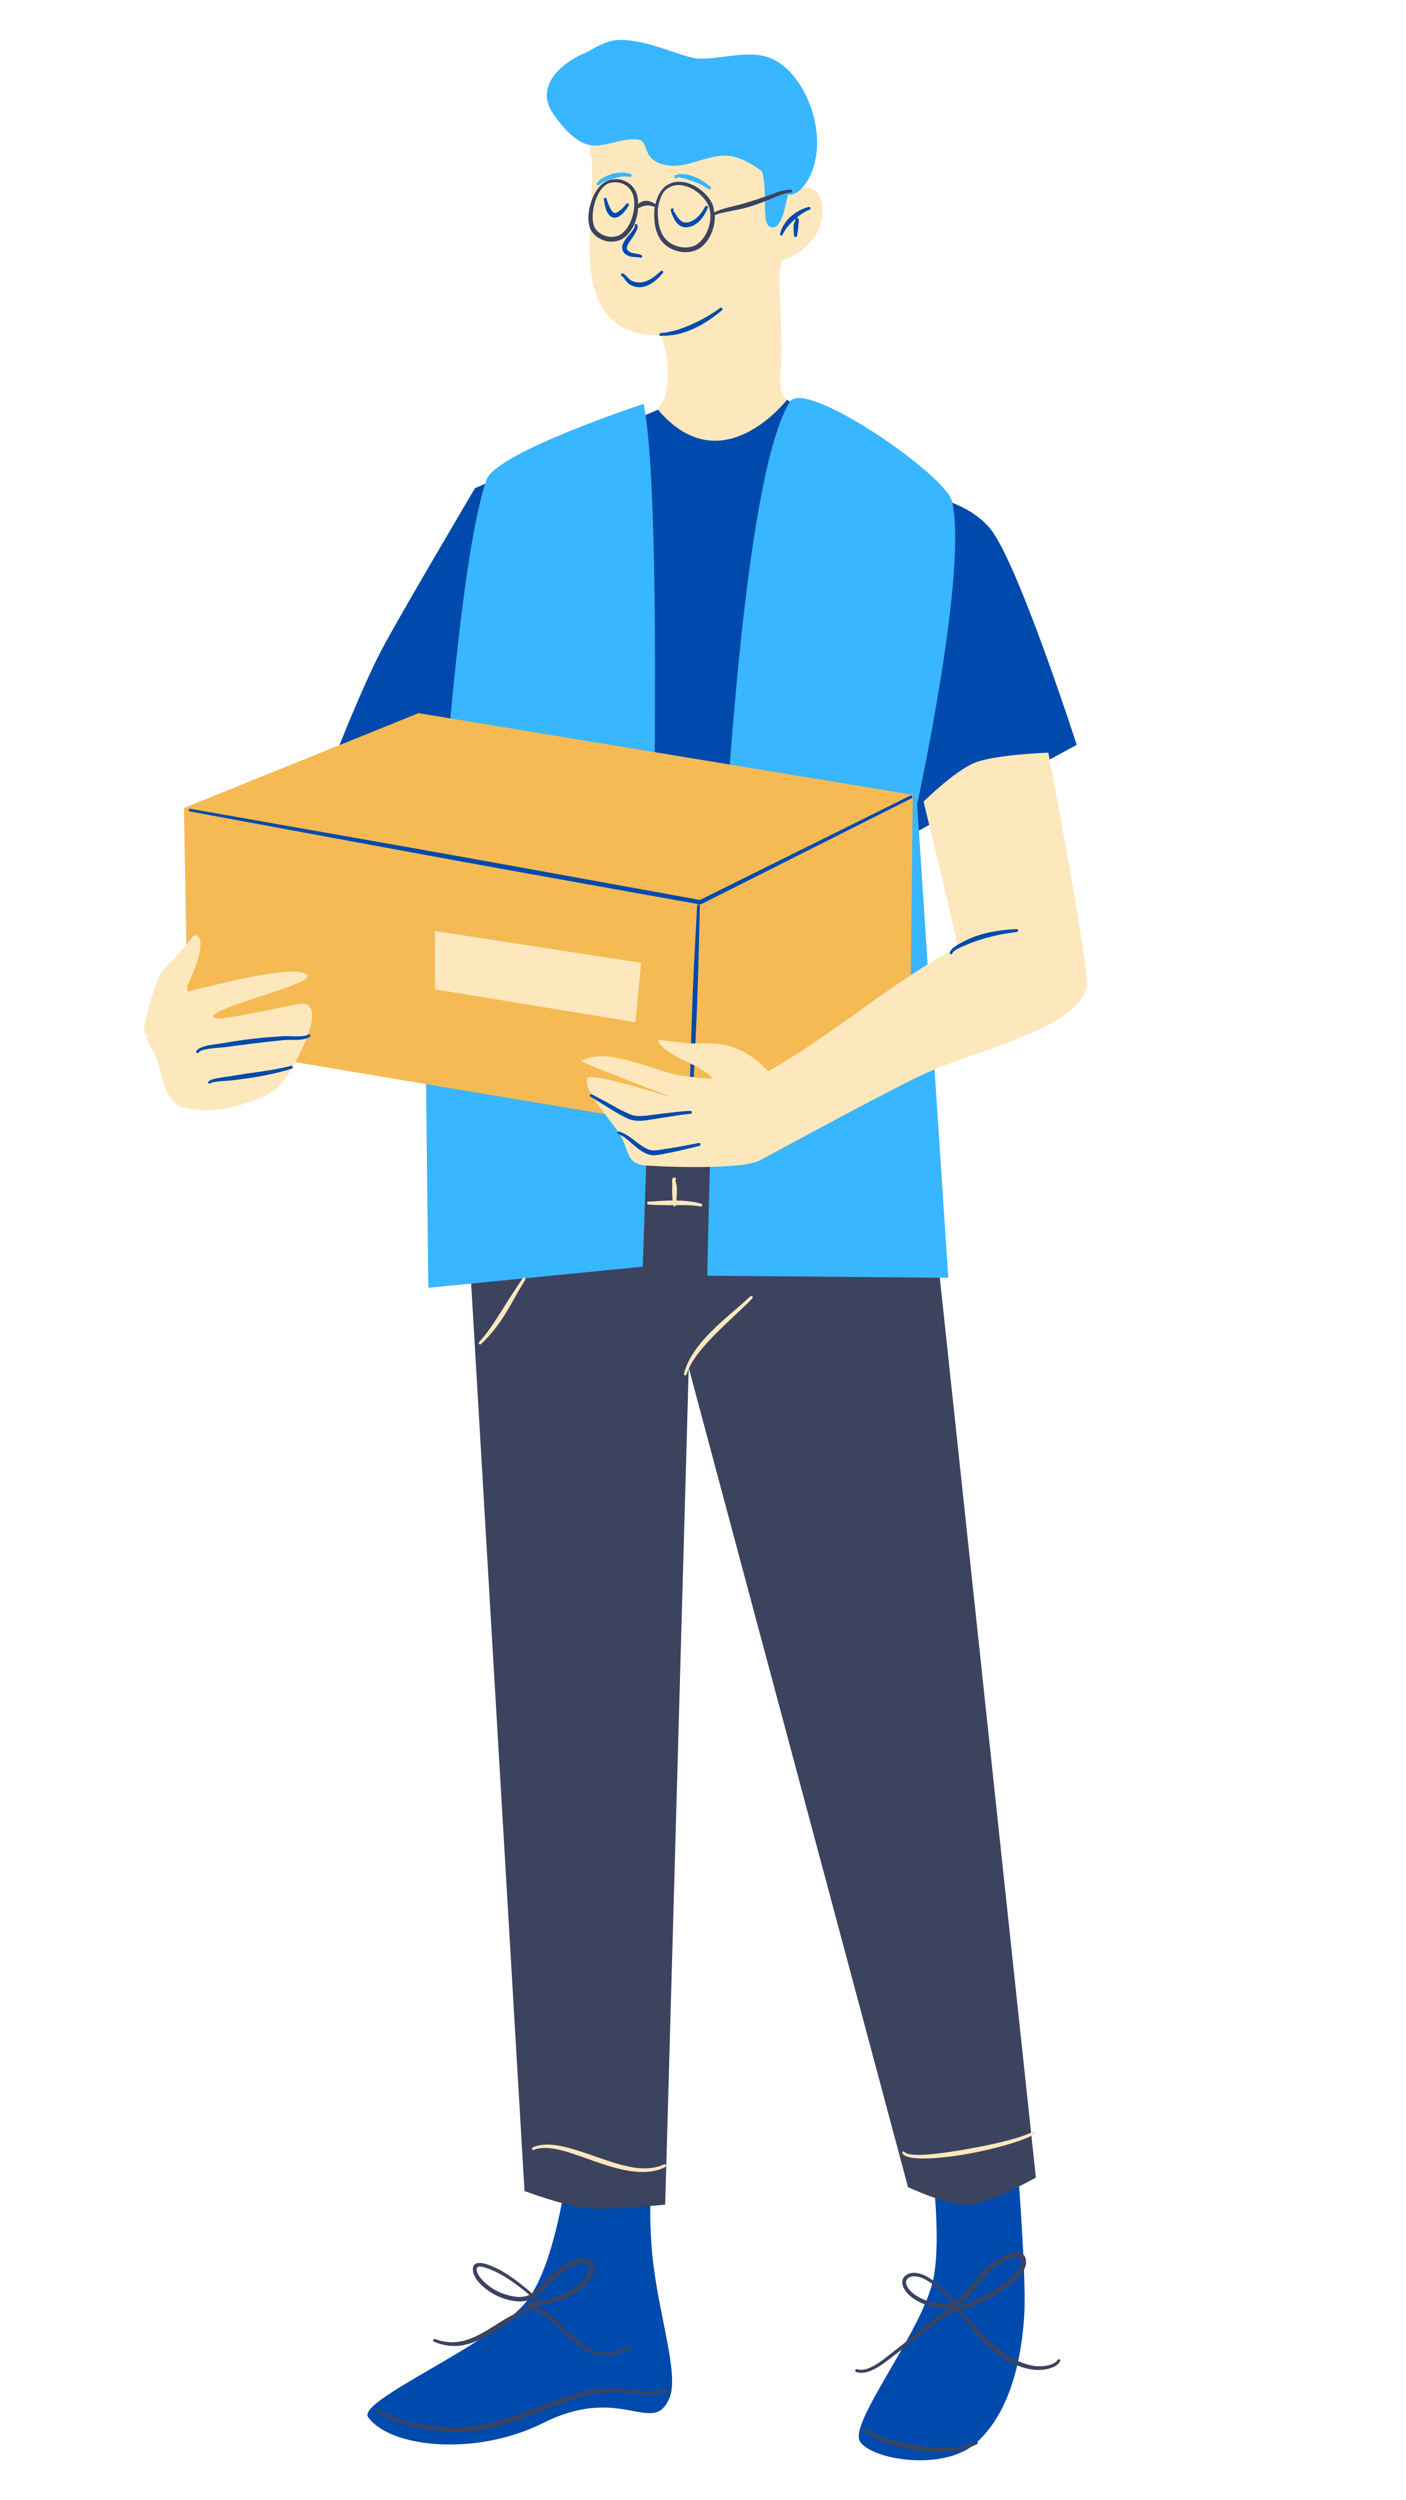 <svg xmlns="http://www.w3.org/2000/svg" xmlns:xlink="http://www.w3.org/1999/xlink" width="1080" zoomAndPan="magnify" viewBox="0 0 810 1440" height="1920" preserveAspectRatio="xMidYMid meet" version="1.0"><defs><clipPath id="88a3870524"><path d="M 211 1218 L 591 1218 L 591 1416.965 L 211 1416.965 Z M 211 1218 " clip-rule="nonzero"/></clipPath><clipPath id="600895f6fe"><path d="M 82.957 433 L 626.184 433 L 626.184 673 L 82.957 673 Z M 82.957 433 " clip-rule="nonzero"/></clipPath><clipPath id="5a63cd84ed"><path d="M 315 23.02 L 471 23.02 L 471 131 L 315 131 Z M 315 23.02 " clip-rule="nonzero"/></clipPath></defs><g clip-path="url(#88a3870524)"><path fill="#004aad" d="M 328.27 1239.27 C 328.27 1239.27 321.824 1301.172 303.898 1324.758 C 284.516 1350.246 204.969 1382.512 212.137 1392.262 C 225.246 1410.02 274.602 1414.727 313.031 1395.453 C 358.352 1372.711 376.332 1403.801 385.746 1380.945 C 391.121 1367.891 380.254 1335.68 376.332 1303.637 C 372.637 1273.164 376.055 1242.52 376.055 1242.52 Z M 534.141 1225.992 C 534.141 1225.992 543.664 1284.59 537.613 1312.938 C 531.172 1342.965 488.543 1395.789 495.488 1406.266 C 502.32 1416.688 543.723 1423.746 562.543 1406.828 C 581.309 1389.91 588.367 1360.609 590.051 1333.832 C 591.73 1307.055 583.941 1218.992 583.941 1218.992 L 534.141 1225.992 " fill-opacity="1" fill-rule="evenodd"/></g><path fill="#3b435f" d="M 596.773 1254.172 C 596.773 1254.172 570.836 1268.793 558.566 1269.746 C 546.297 1270.641 523.105 1259.66 523.105 1259.66 L 396.781 787.805 L 383.223 1269.746 C 383.223 1269.746 351.012 1273.051 337.512 1271.762 C 325.355 1270.531 302.164 1261.902 302.164 1261.902 L 266.535 656.047 L 273.93 611.398 L 529.043 619.969 L 596.773 1254.172 " fill-opacity="1" fill-rule="evenodd"/><path fill="#fce8bc" d="M 339.977 83.578 L 339.754 83.578 C 339.809 83.129 339.922 83.188 339.977 83.578 Z M 340.145 83.523 C 341.883 74.504 353.645 67.555 361.266 64.922 C 373.086 60.891 385.016 62.852 394.598 69.238 C 401.039 71.199 407.031 74.445 411.961 78.703 L 413.418 78.648 C 421.879 80.609 430.898 82.457 438.125 87.668 C 446.918 94.055 451.961 102.625 454.145 111.98 C 455.32 111.082 456.609 110.301 457.953 109.684 C 464.34 106.602 471.289 107.836 473.078 115.508 C 477 132.371 464.734 145.312 450.168 150.129 C 449.832 152.48 449.438 154.777 449.102 157.133 C 448.992 175.059 450.84 192.93 449.887 210.91 C 449.719 213.434 449.605 215.953 449.383 218.531 C 449.605 220.547 449.777 222.562 450 224.582 C 450.281 228.332 459.129 236.906 459.242 241.441 C 459.41 246.875 450.617 248.277 448.543 252.422 C 446.359 256.793 440.309 258.754 435.996 260.152 C 425.574 263.516 405.633 270.574 396.781 259.984 C 396.445 259.594 396.219 259.258 395.941 258.922 C 389.777 255.109 378.016 252.254 374.652 245.867 C 372.074 240.992 381.934 233.766 383.055 228.836 C 384.457 222.73 385.016 216.457 384.566 210.238 C 384.176 204.414 382.777 198.699 380.984 193.152 C 374.988 193.098 368.938 192.816 363.281 190.633 C 337.23 180.715 339.023 147.945 340.09 125.594 C 340.535 116.07 341.207 106.547 341.039 96.965 C 340.984 94.836 340.93 92.652 340.816 90.469 C 339.922 88.172 339.754 85.988 340.09 83.859 C 340.031 83.746 340.031 83.633 339.977 83.578 L 340.145 83.523 " fill-opacity="1" fill-rule="evenodd"/><path fill="#004aad" d="M 379.078 235.953 C 415.715 279.312 453.418 230.184 453.418 230.184 C 453.418 230.184 485.18 253.375 508.875 270.629 C 532.516 287.938 553.918 286.035 569.715 303.566 C 585.512 321.047 620.301 428.996 620.301 428.996 L 526.914 479.695 L 520.305 457.848 L 241.215 412.359 L 194.27 432.359 C 194.27 432.359 209 394.938 219.758 374.434 C 230.57 353.93 273.648 281.16 273.648 281.16 L 379.078 235.953 " fill-opacity="1" fill-rule="evenodd"/><path fill="#38b6ff" d="M 280.316 276.285 C 257.684 341.156 245.469 625.234 245.469 625.234 L 246.758 741.699 L 370.281 729.543 C 370.281 729.543 385.801 308.16 370.844 232.59 C 370.844 232.59 285.805 260.547 280.316 276.285 Z M 454.984 231.469 C 414.258 297.965 407.48 734.754 407.48 734.754 L 546.297 735.93 L 528.371 463.168 C 528.371 463.168 557.895 328.051 548.426 288.668 C 544.785 273.43 463.555 217.465 454.984 231.469 " fill-opacity="1" fill-rule="evenodd"/><path fill="#f5ba53" d="M 241.102 410.734 L 525.852 457.734 L 524.449 586.133 L 419.75 651.059 L 419.805 653.637 L 416.277 653.078 L 415.266 653.637 L 415.211 652.852 L 108.332 601.371 L 105.98 465.355 L 241.102 410.734 " fill-opacity="1" fill-rule="evenodd"/><path fill="#004aad" d="M 401.652 521.543 C 401.652 521.543 400.758 537.059 399.75 556.777 C 399.582 560.531 399.414 564.508 399.246 568.488 C 399.078 572.41 398.91 576.328 398.797 580.25 C 398.461 588.262 398.238 596.328 398.012 603.723 C 397.453 623.5 397.062 639.016 397.062 639.016 C 397.062 639.465 397.398 639.855 397.844 639.914 C 398.348 639.914 398.742 639.52 398.742 639.07 C 398.742 639.07 399.527 623.609 400.477 603.836 C 400.812 596.441 401.207 588.375 401.543 580.363 C 401.711 576.441 401.824 572.465 401.934 568.598 C 402.102 564.621 402.215 560.645 402.328 556.891 C 402.887 537.117 403.168 521.598 403.168 521.598 C 403.168 521.207 402.832 520.812 402.438 520.812 C 401.992 520.812 401.652 521.148 401.652 521.543 Z M 525.57 458.633 C 525.738 459.023 525.57 459.527 525.18 459.754 L 403.949 520.758 C 403.727 520.871 403.445 520.926 403.168 520.871 C 403.168 520.871 364.344 513.98 314.992 505.074 C 296.395 501.766 276.281 498.125 256.172 494.43 C 236.113 490.73 216.004 487.035 197.406 483.617 C 148.051 474.543 109.344 467.316 109.344 467.316 C 108.895 467.258 108.613 466.867 108.727 466.418 C 108.781 466.027 109.172 465.746 109.566 465.801 C 109.566 465.801 148.387 472.637 197.852 481.375 C 216.453 484.625 236.562 488.211 256.676 491.797 C 276.785 495.379 296.898 499.023 315.441 502.383 C 361.938 510.785 398.965 517.566 403.223 518.348 L 524.395 458.238 C 524.844 458.016 525.348 458.184 525.57 458.633 " fill-opacity="1" fill-rule="evenodd"/><g clip-path="url(#600895f6fe)"><path fill="#fce8bc" d="M 603.941 433.48 C 603.941 433.48 573.805 434.543 561.816 439.191 C 550.219 443.73 532.07 461.656 532.07 461.656 C 532.07 461.656 549.715 534.203 551.453 543.781 C 551.508 544.008 551.562 544.512 551.621 545.125 C 539.574 552.074 527.754 559.41 516.328 567.254 C 491.789 584.059 468.43 602.434 442.551 616.945 C 441.539 615.938 440.531 614.871 439.469 613.918 C 432.914 607.531 423.559 602.324 414.258 601.258 C 407.871 600.531 401.316 601.371 394.82 600.699 C 390.953 600.305 387.145 599.746 383.281 599.355 C 382.719 599.297 379.973 598.684 379.527 599.242 C 377.957 601.148 386.527 606.691 387.48 607.195 C 394.316 611.344 402.328 613.977 408.488 619.074 C 409.328 619.688 409.945 620.418 410.562 621.203 C 405.297 621.312 397.957 620.195 391.684 619.352 C 379.078 617.672 349.445 602.324 334.824 611.008 C 333.926 611.566 378.293 628.484 386.25 631.676 C 390.844 633.527 340.367 616.832 338.465 621.09 C 335.941 626.578 347.09 639.578 355.102 650.332 C 363.055 661.031 359.695 669.492 370.508 671.059 C 375.887 671.844 426.359 674.086 437.562 668.426 C 440.867 666.746 519.465 623.777 536.719 616.609 C 553.637 609.551 571.227 604.562 588.031 597.395 C 601.086 591.793 620.133 584.23 625.902 569.887 C 628.871 562.605 603.941 433.48 603.941 433.48 Z M 177.574 595.602 C 173.484 607.254 164.969 621.09 161.105 625.402 C 158.078 628.766 153.652 630.836 149.508 632.52 C 138.418 637.055 123.852 640.977 111.75 638.902 C 108.445 638.344 104.355 638.176 101.668 635.934 C 94.496 630.109 93.266 618.57 90.465 610.391 C 88.168 603.668 84.414 601.203 84.637 595.656 C 83.742 595.32 83.012 594.816 82.957 594.031 C 82.789 590.727 84.246 586.695 84.973 583.555 C 86.711 575.656 89.062 567.648 92.816 560.477 C 94.496 557.281 98.641 554.09 102.789 549.609 C 106.652 545.406 110.461 539.805 111.246 539.188 C 113.656 537.34 115.449 540.867 115.504 542.719 C 115.559 543.727 115.449 544.734 115.391 545.801 C 115.281 547.48 114.887 549.047 114.496 550.672 C 112.648 558.066 109.23 564.453 106.43 571.344 C 110.184 571.062 158.641 557.281 173.203 559.973 C 194.883 563.949 122.898 579.02 122.73 585.574 C 122.562 590.109 172.086 577.004 175.895 578.18 C 181.16 579.805 180.543 587.141 177.574 595.602 " fill-opacity="1" fill-rule="evenodd"/></g><path fill="#004aad" d="M 403.895 184.191 C 401.992 185.199 400.031 186.094 398.07 186.992 C 396.109 187.832 394.148 188.672 392.074 189.344 C 390.953 189.793 389.836 190.129 388.656 190.406 C 386.922 190.855 385.129 191.25 383.281 191.586 C 383.055 191.586 381.375 191.695 380.703 191.863 C 380.312 191.977 380.086 192.145 379.973 192.312 C 379.75 192.648 379.863 193.098 380.199 193.379 C 380.422 193.547 380.758 193.547 380.984 193.434 L 380.984 193.379 C 381.094 193.32 381.207 193.266 381.262 193.152 C 381.207 193.207 381.152 193.32 381.094 193.379 C 381.766 193.266 383.336 193.379 383.559 193.379 C 385.129 193.207 386.641 193.098 388.211 192.871 C 389.836 192.594 391.348 192.258 392.914 191.809 C 394.598 191.305 396.332 190.742 397.957 190.016 C 400.422 189.008 402.832 187.773 405.129 186.43 C 408.938 184.191 412.523 181.559 415.938 178.699 C 416.277 178.418 416.387 177.914 416.051 177.523 C 415.77 177.133 415.266 177.074 414.875 177.355 C 411.402 179.934 407.703 182.23 403.895 184.191 Z M 381.039 193.379 C 381.039 193.379 380.984 193.379 380.984 193.379 L 380.984 193.434 C 380.984 193.434 381.039 193.434 381.039 193.379 Z M 458.852 127.105 C 458.852 127.051 458.793 127.051 458.793 127.051 L 458.738 127.051 C 458.793 127.051 458.793 127.105 458.793 127.105 C 458.852 127.105 458.852 127.105 458.906 127.105 Z M 466.918 119.711 C 467.031 120.16 466.75 120.664 466.301 120.832 C 464.453 121.504 462.547 122.625 460.699 123.969 C 460.027 124.473 459.469 125.031 458.852 125.535 C 459.129 125.426 459.41 125.594 459.578 125.648 C 459.973 125.816 460.082 126.211 460.195 126.715 C 460.363 127.387 459.914 128.73 459.973 129.457 C 459.914 129.793 459.973 130.074 459.914 130.41 C 459.914 130.691 459.859 131.027 459.859 131.309 C 459.746 132.035 459.637 132.762 459.523 133.492 C 459.41 134.219 459.301 134.949 459.188 135.676 C 459.188 136.125 458.793 136.516 458.289 136.516 C 457.844 136.461 457.449 136.125 457.449 135.621 C 457.34 134.332 457.227 133.098 457.172 131.812 C 457.113 131.309 457.113 130.801 457.172 130.242 C 457.172 129.961 457.227 129.57 457.281 129.234 C 457.395 128.844 457.562 128.227 457.844 127.664 C 458.012 127.387 458.18 127.16 458.289 126.938 C 458.289 126.883 458.289 126.883 458.348 126.824 C 458.234 126.715 458.121 126.547 458.121 126.379 C 458.066 125.93 458.402 125.594 458.852 125.535 C 458.348 125.93 457.844 126.32 457.395 126.77 C 456.777 127.387 456.105 128 455.488 128.617 C 454.875 129.289 454.258 129.961 453.695 130.633 C 452.52 132.09 451.512 133.605 450.895 135.117 C 450.785 135.562 450.391 135.789 449.945 135.676 C 449.551 135.562 449.328 135.117 449.438 134.723 C 449.719 133.379 450.223 131.98 450.895 130.691 C 451.344 129.852 451.848 129.012 452.41 128.227 C 452.855 127.555 453.359 126.938 453.863 126.379 C 454.426 125.762 454.984 125.258 455.547 124.695 C 456.723 123.688 458.012 122.734 459.355 121.953 C 461.484 120.664 463.723 119.711 465.852 119.207 C 466.246 119.039 466.75 119.32 466.918 119.711 Z M 381.824 156.125 C 381.488 155.844 380.926 155.844 380.59 156.18 C 378.293 158.422 375.605 160.551 372.746 161.727 C 371.348 162.344 369.891 162.68 368.379 162.68 C 366.977 162.68 365.578 162.453 364.066 161.781 C 362.609 161.164 361.434 159.43 360.199 158.363 C 359.75 157.973 359.305 157.691 358.801 157.523 C 358.461 157.355 357.957 157.523 357.789 157.918 C 357.621 158.309 357.789 158.758 358.184 158.926 C 358.688 159.148 359.078 159.707 359.473 160.215 C 360.145 161.109 360.871 162.117 361.602 162.902 C 362.047 163.352 362.496 163.688 362.945 163.965 C 364.402 164.75 365.801 165.199 367.258 165.367 C 368.77 165.535 370.281 165.367 371.738 164.918 C 373.363 164.414 374.934 163.574 376.391 162.512 C 378.406 161.055 380.199 159.203 381.824 157.355 C 382.16 157.02 382.16 156.461 381.824 156.125 Z M 358.688 141.055 C 358.238 142.512 358.352 143.91 359.137 145.086 C 359.695 145.984 360.59 146.77 362.105 147.383 C 362.609 147.609 363.055 147.777 363.617 147.832 C 364.512 148 365.465 148 366.418 148.059 C 367.203 148.113 367.984 148.168 368.77 148.395 C 369.219 148.617 369.668 148.395 369.891 148 C 370.059 147.551 369.836 147.047 369.441 146.879 C 367.762 146.039 365.859 146.152 364.066 145.648 C 363.73 145.594 363.395 145.426 363.055 145.254 C 361.992 144.695 361.434 144.137 361.207 143.465 C 361.039 142.957 361.152 142.453 361.32 141.895 C 361.656 140.719 362.496 139.484 363.336 138.309 C 364.344 136.91 365.352 135.508 365.914 134.387 C 366.363 133.547 367.035 132.316 367.258 131.309 C 367.371 130.578 367.371 129.906 367.09 129.402 C 366.867 129.012 366.418 128.898 366.027 129.066 C 365.633 129.234 365.52 129.738 365.688 130.129 C 365.801 130.41 365.633 130.746 365.41 131.141 C 365.074 131.922 364.457 132.707 364.066 133.266 C 363.281 134.445 361.824 135.902 360.59 137.469 C 359.75 138.645 359.023 139.879 358.688 141.055 Z M 390.898 129.348 C 392.129 130.355 393.586 130.969 395.324 130.914 C 397.844 130.801 400.141 129.738 402.047 128.168 C 404.625 125.93 406.586 122.68 407.762 119.711 C 407.93 119.32 407.762 118.812 407.312 118.59 C 406.922 118.422 406.414 118.59 406.191 119.039 C 405.129 121.168 403.559 123.465 401.598 125.258 C 400.703 126.098 399.695 126.77 398.574 127.328 C 397.566 127.832 396.445 128.113 395.27 128.168 C 393.867 128.227 392.805 127.664 391.852 126.77 C 390.785 125.816 389.891 124.527 389.219 123.238 C 389.051 122.902 387.594 121.277 387.984 121.055 C 388.043 121.055 388.043 121 388.043 121 C 388.152 120.605 388.043 120.215 387.648 120.047 C 387.312 119.824 386.809 119.992 386.641 120.328 C 386.473 120.605 386.418 121 386.527 121.504 C 386.695 122.398 387.258 123.688 387.426 124.082 C 388.211 125.984 389.328 128 390.898 129.348 Z M 388.043 121 C 387.984 121 388.043 121 387.984 121.055 C 388.043 121 388.098 120.941 388.043 121 Z M 359.191 122.512 C 358.293 123.465 357.285 124.305 356.277 124.809 C 354.711 125.594 353.086 125.594 351.574 124.473 C 350.789 123.855 350.172 122.961 349.668 122.008 C 349.051 120.719 348.715 119.262 348.434 118.031 L 348.043 115.902 C 348.043 115.789 347.988 115.285 347.93 115.004 L 348.043 115.117 C 347.988 115.004 347.93 114.949 347.93 114.895 C 347.93 114.895 347.93 114.895 347.93 114.949 L 347.93 115.004 C 347.875 114.949 347.875 114.895 347.93 114.895 C 347.93 114.836 347.93 114.781 347.875 114.727 C 347.82 114.277 348.098 114.109 348.156 114.109 C 348.324 113.941 348.434 113.941 348.602 113.883 C 348.77 113.883 349.051 113.941 349.332 114.223 C 349.332 114.223 349.387 114.391 349.445 114.613 C 349.555 114.836 349.723 115.453 349.723 115.508 L 350.453 117.414 C 350.844 118.477 351.348 119.656 351.965 120.719 C 352.355 121.336 352.805 121.895 353.309 122.289 C 354.148 123.016 355.102 122.625 356.055 122.008 C 358.016 120.832 359.863 118.59 360.816 117.469 C 361.098 117.078 361.602 116.965 361.992 117.246 C 362.383 117.527 362.441 118.031 362.16 118.422 C 361.543 119.43 360.48 121.109 359.191 122.512 " fill-opacity="1" fill-rule="nonzero"/><g clip-path="url(#5a63cd84ed)"><path fill="#38b6ff" d="M 356.336 99.488 C 354.934 99.598 353.59 99.879 352.246 100.273 C 351.406 100.551 350.508 100.887 349.723 101.223 C 348.996 101.559 348.266 101.895 347.594 102.289 C 346.922 102.68 346.25 103.129 345.633 103.578 C 345.41 103.801 345.074 104.137 344.738 104.527 C 344.625 104.754 344.457 104.922 344.348 105.035 C 344.176 105.145 344.008 105.258 343.953 105.48 C 343.73 105.875 343.84 106.152 343.898 106.211 C 344.008 106.602 344.348 106.996 345.129 106.602 C 345.355 106.434 346.25 105.539 346.699 105.258 C 347.316 104.977 347.988 104.699 348.66 104.418 C 349.332 104.137 350.004 103.914 350.676 103.688 C 351.629 103.352 352.582 103.074 353.531 102.793 C 354.988 102.344 356.445 101.953 357.902 101.727 C 359.527 101.504 361.152 101.504 362.777 101.84 C 363.223 102.008 363.672 101.727 363.84 101.281 C 363.953 100.832 363.672 100.328 363.223 100.215 C 360.984 99.43 358.633 99.207 356.336 99.488 Z M 389.664 101.055 C 389.555 101.055 389.496 101.055 389.496 101 C 389.441 100.945 389.555 101 389.555 101 C 389.609 101 389.609 101 389.664 101.055 Z M 409.328 107.668 C 409.723 107.945 409.777 108.508 409.441 108.844 C 409.16 109.18 408.656 109.234 408.266 108.953 C 406.695 107.836 405.016 106.883 403.277 106.043 C 401.711 105.312 400.086 104.754 398.461 104.137 C 397.34 103.801 396.277 103.41 395.211 103.074 C 394.539 102.906 393.867 102.68 393.195 102.57 C 392.523 102.402 391.906 102.234 391.18 102.176 C 391.234 102.176 391.289 102.176 391.289 102.121 C 391.18 101.617 389.945 102.68 389.609 102.625 C 389.219 102.625 388.938 102.512 388.77 102.289 C 388.656 102.121 388.488 101.895 388.547 101.449 C 388.547 101.055 388.938 100.719 389.328 100.719 C 389.555 100.777 389.664 100.832 389.836 100.945 C 390.004 100.777 390.227 100.496 390.449 100.383 C 390.73 100.273 391.066 100.215 391.348 100.215 C 392.074 100.215 392.805 100.215 393.586 100.273 C 394.316 100.328 395.043 100.441 395.828 100.551 C 397.062 100.832 398.293 101.168 399.527 101.617 C 400.703 102.062 401.879 102.57 403.055 103.184 C 405.297 104.418 407.367 105.875 409.328 107.668 Z M 465.07 104.305 C 464.004 106.043 462.715 107.668 461.316 109.012 C 458.516 111.754 456.219 112.43 454.09 111.98 C 452.688 116.238 452.297 120.941 450.504 125.258 C 449.328 128.059 447.367 131.812 444.117 130.801 C 441.148 129.852 440.98 125.594 440.812 122.734 C 440.422 115.34 441.094 107.945 439.523 100.664 C 439.41 100.047 439.242 99.375 439.074 98.758 C 433.922 94.836 427.984 91.422 422.215 90.133 C 409.441 87.332 397.621 97.191 384.457 95.23 C 380.48 94.613 376.613 93.215 373.98 89.516 C 371.738 86.324 371.852 80.945 367.648 80.383 C 359.414 79.266 351.012 83.746 342.723 83.859 C 332.973 83.914 324.289 73.605 318.633 65.426 C 307.262 48.789 325.242 35.121 337.793 30.191 C 339.246 29.629 348.266 23.301 356.164 23.02 C 372.914 22.402 393.754 33.496 402.664 33.777 C 417.004 34.223 433.922 27.391 447.199 35.066 C 466.582 46.379 478.344 82.344 465.07 104.305 " fill-opacity="1" fill-rule="evenodd"/></g><path fill="#004aad" d="M 585.625 535.098 C 582.656 535.266 579.629 535.492 576.547 535.883 C 573.523 536.277 570.5 536.836 567.531 537.562 C 565.512 538.066 563.551 538.684 561.648 539.355 C 559.688 540.086 557.781 540.926 555.988 541.82 C 554.812 542.438 551.562 543.949 549.434 545.688 C 548.203 546.641 547.305 547.703 547.195 548.656 C 547.082 549.047 547.363 549.496 547.754 549.551 C 548.203 549.664 548.594 549.383 548.707 548.992 C 548.762 548.656 549.043 548.32 549.434 547.984 C 549.938 547.535 550.613 547.086 551.34 546.641 C 553.469 545.461 555.988 544.453 557.055 544.062 C 559.238 543.055 561.59 542.27 563.945 541.484 C 566.297 540.699 568.648 540.027 571.059 539.414 C 575.988 538.234 580.973 537.34 585.793 536.781 C 586.238 536.781 586.578 536.332 586.578 535.883 C 586.52 535.379 586.129 535.043 585.625 535.098 Z M 391.066 660.473 C 388.547 660.922 385.969 661.312 383.449 661.703 C 381.656 661.984 379.637 662.434 377.621 662.543 C 376.5 662.656 375.324 662.602 374.262 662.266 C 371.852 661.48 369.668 659.91 367.48 658.344 C 365.242 656.605 363 654.812 360.648 653.469 C 359.359 652.684 358.016 652.07 356.672 651.734 C 356.277 651.566 355.828 651.789 355.719 652.18 C 355.551 652.629 355.828 653.02 356.223 653.188 C 359.078 654.199 361.543 656.383 364.066 658.625 C 365.801 660.078 367.539 661.594 369.387 662.824 C 370.676 663.664 372.02 664.336 373.363 664.84 C 374.766 665.344 376.277 665.457 377.848 665.344 C 379.918 665.176 381.992 664.617 383.84 664.281 C 386.418 663.777 388.992 663.273 391.516 662.711 C 395.324 661.816 399.133 660.863 402.941 659.969 C 403.391 659.855 403.672 659.406 403.559 658.961 C 403.445 658.453 403.055 658.176 402.551 658.285 C 398.742 659.016 394.934 659.801 391.066 660.473 Z M 361.824 644.281 C 363.84 645.18 365.914 645.516 368.043 645.516 C 371.012 645.57 374.035 644.953 377.004 644.508 C 381.152 643.832 385.352 643.16 389.496 642.547 C 392.301 642.098 395.043 641.762 397.844 641.48 C 398.293 641.426 398.684 641.031 398.629 640.586 C 398.574 640.137 398.18 639.746 397.734 639.801 C 394.875 639.914 392.074 640.137 389.219 640.473 C 385.074 640.922 380.871 641.535 376.668 641.984 C 373.812 642.379 370.957 642.824 368.098 642.77 C 366.363 642.715 364.625 642.488 362.945 641.762 C 360.984 640.922 359.078 639.969 357.117 639.016 C 354.262 637.504 351.406 635.879 348.602 634.309 C 347.988 633.973 343.504 631.621 341.711 630.668 L 340.871 630.223 C 340.703 630.164 340.648 630.164 340.594 630.164 C 340.031 630.164 339.809 630.5 339.809 630.781 C 339.695 631.117 339.922 631.508 340.258 631.621 L 340.871 632.012 C 342.664 633.078 346.922 635.766 347.539 636.16 C 350.285 637.84 353.086 639.633 355.887 641.258 C 357.848 642.32 359.809 643.387 361.824 644.281 Z M 157.352 616.047 C 152.477 616.887 147.605 617.559 142.73 618.234 C 141.441 618.402 140.152 618.625 138.809 618.848 C 136.848 619.129 134.941 619.465 132.98 619.801 C 131.75 620.023 126.035 620.641 122.73 621.539 C 121.273 621.984 120.211 622.602 119.984 623.105 C 119.816 623.441 119.93 623.945 120.32 624.113 C 120.656 624.34 121.105 624.172 121.332 623.836 C 121.332 623.836 121.332 623.836 121.332 623.777 C 121.387 623.777 121.441 623.777 121.5 623.723 C 121.668 623.668 121.945 623.555 122.227 623.5 C 123.121 623.219 124.355 623.051 125.645 622.883 C 128.781 622.547 132.422 622.379 133.32 622.266 C 135.109 622.043 136.848 621.816 138.586 621.594 C 140.32 621.371 142.113 621.145 143.852 620.867 C 147.324 620.363 150.852 619.688 154.324 619.016 C 158.977 618.066 163.625 616.887 168.105 615.488 C 168.555 615.375 168.777 614.926 168.668 614.422 C 168.555 614.031 168.051 613.75 167.602 613.863 C 164.242 614.758 160.824 615.434 157.352 616.047 Z M 177.52 595.824 C 177.855 595.602 178.414 595.656 178.695 596.105 C 178.918 596.441 178.809 597 178.414 597.227 C 177.352 598.008 175.727 598.457 173.875 598.684 C 170.402 599.129 166.035 598.793 163.68 599.02 C 159.086 599.465 154.438 599.969 149.844 600.531 C 146.371 600.922 142.898 601.371 139.48 601.82 C 136.008 602.266 132.535 602.66 129.117 603.164 C 126.875 603.445 121.836 603.613 118.082 604.453 C 116.398 604.844 114.945 605.293 114.441 606.188 C 114.215 606.523 113.711 606.691 113.375 606.469 C 112.984 606.246 112.871 605.742 113.094 605.402 C 113.711 604.227 115.449 603.332 117.633 602.66 C 121.387 601.594 126.484 601.203 128.727 600.754 C 131.582 600.25 134.496 599.801 137.352 599.355 C 140.266 598.906 143.18 598.57 146.035 598.234 C 151.859 597.562 157.688 597.113 163.512 596.777 C 165.867 596.609 170.18 597.113 173.707 596.777 C 175.223 596.664 176.566 596.441 177.52 595.824 " fill-opacity="1" fill-rule="evenodd"/><path fill="#3b435f" d="M 412.129 123.855 C 412.129 123.855 412.188 123.855 412.188 123.855 L 412.188 123.801 C 412.188 123.855 412.129 123.969 412.074 123.914 Z M 408.434 130.41 C 407.199 134.555 404.848 138.422 401.711 140.551 C 398.852 142.566 395.043 142.902 391.516 142.176 C 387.93 141.391 384.566 139.43 382.609 136.629 C 381.039 134.445 380.141 131.98 379.582 129.402 C 379.078 126.715 378.91 123.969 378.965 121.277 C 378.965 119.766 379.527 116.574 380.703 113.66 C 381.43 112.035 382.27 110.41 383.449 109.348 L 383.504 109.402 C 387.48 105.816 392.691 105.984 397.398 108.059 C 401.992 110.074 406.078 113.996 408.098 118.254 C 409.664 121.727 409.609 126.266 408.434 130.41 Z M 364.234 124.977 C 363.113 128.785 361.098 132.258 358.293 134.5 C 355.996 136.293 353.027 136.742 350.285 136.238 C 347.484 135.676 344.793 134.219 343.113 131.867 C 342.16 130.523 341.656 128.617 341.488 126.488 C 341.266 123.633 341.656 120.383 342.496 117.301 C 344.008 111.812 346.98 106.77 351.125 105.371 L 351.125 105.426 C 354.207 104.527 357.398 104.977 359.977 106.434 C 362.441 107.836 364.402 110.301 365.016 113.492 C 365.746 116.965 365.465 121.109 364.234 124.977 Z M 455.547 109.234 C 453.863 109.18 452.129 109.516 450.391 109.906 C 447.926 110.578 445.461 111.586 443.277 112.371 C 440.477 113.379 437.676 114.332 434.875 115.23 C 433.473 115.676 432.074 116.125 430.672 116.516 C 429.273 116.965 427.871 117.359 426.473 117.75 C 424.062 118.367 421.652 118.926 419.301 119.543 C 418.293 119.824 417.227 120.16 416.219 120.438 C 415.66 120.664 415.043 120.832 414.484 121.055 C 413.922 121.223 413.363 121.449 412.801 121.727 C 412.465 121.84 411.852 122.176 411.457 122.398 C 411.234 120.605 411.008 118.758 410.281 117.191 C 407.984 112.539 403.336 108.281 398.18 106.152 C 392.746 103.914 386.809 103.969 382.328 108.172 L 382.383 108.227 C 381.039 109.402 379.973 111.141 379.133 112.988 C 378.461 114.5 377.957 116.125 377.566 117.582 C 376.109 116.629 374.707 115.902 373.141 115.734 C 372.41 115.621 371.684 115.676 370.957 115.789 C 370.508 115.902 370.004 116.07 369.555 116.293 C 369.051 116.516 368.547 116.742 368.098 117.133 C 367.93 117.246 367.762 117.414 367.594 117.582 C 367.539 116.012 367.539 114.391 367.203 112.988 C 366.363 109.234 363.953 106.32 360.926 104.699 C 357.902 103.074 354.207 102.68 350.621 103.855 L 350.676 103.914 C 346.027 105.258 342.328 110.637 340.426 116.688 C 339.359 120.047 338.855 123.52 339.023 126.602 C 339.137 129.348 339.809 131.699 340.984 133.438 C 343 136.293 346.25 138.254 349.781 138.98 C 353.309 139.598 357.062 138.926 359.977 136.629 C 363.113 134.051 365.465 130.074 366.641 125.703 C 367.203 123.914 367.426 122.062 367.539 120.215 C 367.707 119.934 367.93 119.543 368.098 119.711 C 368.098 119.711 368.098 119.766 368.043 119.766 C 368.434 119.543 368.883 119.375 369.273 119.207 C 369.723 119.039 370.113 118.871 370.562 118.758 C 370.957 118.59 371.348 118.535 371.738 118.477 C 372.41 118.367 372.973 118.309 373.645 118.309 C 374.766 118.422 375.887 118.703 377.062 119.152 C 377.117 119.207 377.172 119.094 377.285 119.094 C 377.172 119.879 376.949 120.719 376.949 121.223 C 376.781 124.641 376.895 128.168 377.734 131.531 C 378.293 133.828 379.191 136.07 380.535 138.027 C 382.777 141.391 386.695 143.855 390.953 144.809 C 395.211 145.762 399.805 145.199 403.277 142.848 C 406.922 140.324 409.664 135.902 410.953 131.141 C 411.625 128.785 411.906 126.379 411.793 124.023 C 411.852 124.023 411.793 124.023 411.852 124.023 C 411.961 123.969 412.02 123.969 412.074 123.914 C 412.074 123.914 412.074 123.914 412.02 123.855 C 412.02 123.801 412.074 123.742 412.242 123.688 L 412.242 123.742 L 412.188 123.801 C 412.188 123.801 412.242 123.801 412.242 123.801 C 412.242 123.742 412.297 123.688 412.355 123.633 C 412.691 123.52 413.195 123.352 413.418 123.297 C 413.867 123.184 414.258 123.016 414.707 122.902 C 415.379 122.734 416.051 122.566 416.781 122.398 L 427.086 120.328 C 429.441 119.766 431.793 119.152 434.035 118.367 C 437.449 117.246 440.758 115.902 444.117 114.559 C 446.246 113.715 448.543 112.598 450.953 111.867 C 452.465 111.363 454.031 110.973 455.547 110.973 C 455.992 110.973 456.387 110.578 456.387 110.133 C 456.387 109.629 455.992 109.234 455.547 109.234 " fill-opacity="1" fill-rule="nonzero"/><path fill="#fce8bc" d="M 250.566 536.219 L 369.332 554.539 L 366.082 588.766 L 250.566 569.777 L 250.566 536.219 " fill-opacity="1" fill-rule="evenodd"/><path fill="#3b435f" d="M 549.66 1327.055 L 549.602 1326.996 C 549.602 1327.109 549.547 1327.164 549.602 1327.164 Z M 548.875 1326.102 C 547.473 1324.59 545.008 1322.402 544.73 1322.125 C 541.984 1319.547 538.793 1316.465 535.316 1314.168 C 533.02 1312.711 530.613 1311.535 528.09 1311.145 C 526.129 1310.809 524.172 1311.199 522.992 1312.207 C 521.875 1313.219 521.594 1314.73 522.547 1316.691 C 524.508 1320.723 529.941 1323.973 535.766 1325.711 C 540.305 1326.996 545.121 1327.332 548.875 1326.102 Z M 610.723 1360.051 C 609.711 1361.844 607.75 1363.074 605.512 1363.805 C 602.43 1364.922 598.789 1365.09 596.324 1364.922 C 589.938 1364.363 583.664 1361.785 578.062 1358.199 C 575.316 1356.41 572.738 1354.391 570.332 1352.262 C 567.809 1350.023 565.57 1347.668 563.496 1345.371 C 561.422 1342.965 559.461 1340.555 557.445 1338.145 C 556.605 1337.137 555.766 1336.129 554.867 1335.121 L 552.012 1332.039 C 551.898 1331.984 551.172 1331.254 550.836 1330.863 C 550.105 1331.086 549.379 1331.312 548.707 1331.648 C 545.234 1333.551 541.93 1335.793 538.68 1338.145 C 531.004 1343.691 523.777 1350.133 516.383 1355.625 C 513.133 1357.977 508.539 1362.012 503.723 1364.477 C 500.195 1366.324 496.551 1367.219 493.246 1366.156 C 492.855 1366.043 492.574 1365.539 492.742 1365.09 C 492.855 1364.645 493.359 1364.418 493.809 1364.531 C 496.664 1365.426 499.855 1364.477 502.883 1362.852 C 507.59 1360.387 512.07 1356.352 515.207 1354 C 522.602 1348.508 529.715 1341.957 537.277 1336.352 C 540.641 1333.832 544.059 1331.535 547.586 1329.574 C 548.594 1329.016 549.77 1328.566 550.949 1328.23 C 553.469 1327.445 556.215 1327.109 558.512 1326.215 C 561.59 1325.094 564.672 1323.637 567.641 1322.066 C 570.668 1320.445 573.523 1318.652 576.27 1316.746 C 578.789 1315.008 583.047 1312.039 585.848 1308.566 C 587.586 1306.438 588.762 1304.141 588.258 1301.789 C 588.145 1301.062 587.922 1300.613 587.473 1300.332 C 587.023 1299.996 586.41 1299.883 585.734 1299.941 C 584.84 1299.941 583.773 1300.219 582.656 1300.555 C 578.062 1302.18 572.738 1305.934 571.34 1307.055 C 565.848 1311.48 562.152 1318.258 557.277 1323.301 C 555.934 1324.645 554.477 1325.934 552.965 1326.941 C 548.539 1329.91 541.535 1329.969 535.094 1328.008 C 528.594 1326.047 522.715 1322.125 520.586 1317.699 C 519.07 1314.504 519.855 1312.152 521.648 1310.641 C 523.273 1309.297 525.852 1308.68 528.484 1309.184 C 531.23 1309.633 533.863 1310.922 536.383 1312.656 C 539.91 1315.008 543.105 1318.258 545.852 1320.949 C 546.188 1321.227 548.93 1323.691 550.273 1325.316 L 550.387 1325.484 C 550.781 1325.262 551.172 1325.094 551.508 1324.812 C 552.91 1323.859 554.141 1322.742 555.375 1321.453 C 560.305 1316.297 564.055 1309.406 569.602 1304.926 C 571.34 1303.527 578.789 1298.316 584.113 1297.309 C 586.129 1296.973 587.863 1297.195 589.098 1298.09 C 589.992 1298.766 590.664 1299.715 591 1301.23 C 591.617 1304.367 590.219 1307.504 587.922 1310.305 C 584.953 1313.945 580.469 1317.027 577.727 1318.93 C 574.926 1320.836 571.953 1322.684 568.875 1324.309 C 565.793 1325.934 562.602 1327.391 559.406 1328.566 C 557.223 1329.352 554.758 1329.742 552.402 1330.359 C 552.738 1330.582 553.133 1330.863 553.133 1330.863 L 556.215 1333.832 C 557.223 1334.785 558.117 1335.793 559.016 1336.746 C 561.145 1339.043 563.215 1341.395 565.344 1343.691 C 568.258 1346.828 571.676 1349.965 575.316 1352.824 C 577.668 1354.672 580.133 1356.41 582.711 1357.863 C 587.082 1360.328 591.73 1362.18 596.547 1362.738 C 598.734 1362.961 602.094 1362.852 604.949 1362.012 C 606.742 1361.449 608.367 1360.609 609.266 1359.211 C 609.488 1358.816 609.992 1358.648 610.441 1358.875 C 610.832 1359.152 610.945 1359.656 610.723 1360.051 Z M 310.285 1324.086 C 310.621 1324.531 310.68 1324.98 310.566 1325.316 C 310.508 1325.375 310.508 1325.43 310.453 1325.484 C 311.688 1325.262 312.863 1324.98 314.094 1324.699 C 315.551 1324.309 317.062 1323.918 318.52 1323.414 C 321.883 1322.348 325.41 1320.949 328.605 1319.156 C 331.742 1317.363 334.656 1315.121 336.895 1312.32 C 337.961 1311.09 339.246 1309.184 339.586 1307.277 C 339.754 1306.27 339.641 1305.316 338.801 1304.535 C 337.512 1303.301 335.773 1303.301 333.98 1303.695 C 330.902 1304.367 327.707 1306.383 325.691 1307.613 C 321.043 1310.695 317.848 1314.059 314.934 1317.027 C 312.805 1319.266 310.789 1321.285 308.551 1322.742 C 309.223 1323.246 309.949 1323.691 310.285 1324.086 Z M 309.109 1325.094 C 309.055 1325.148 309.055 1325.094 309.055 1325.039 L 309.109 1325.094 C 309.109 1325.094 309.164 1325.094 309.109 1325.094 Z M 304.965 1321.73 C 304.684 1321.508 304.461 1321.285 304.18 1321.059 C 302.945 1319.996 301.715 1318.988 300.426 1318.035 C 297.402 1315.625 294.152 1313.328 290.789 1311.258 C 287.484 1309.238 284.012 1307.504 280.316 1306.27 C 279.305 1305.934 277.348 1305.316 275.832 1305.484 C 275.219 1305.543 274.715 1305.879 274.656 1306.664 C 274.543 1308.344 275.387 1310.023 276.504 1311.535 C 278.355 1314 280.988 1316.129 283.004 1317.531 C 284.18 1318.371 285.523 1319.098 286.871 1319.77 C 288.27 1320.445 289.672 1321.004 291.125 1321.453 C 297.457 1323.414 301.602 1323.246 304.965 1321.73 Z M 250.062 1348.734 C 249.617 1348.566 249.391 1348.062 249.559 1347.613 C 249.785 1347.164 250.23 1346.941 250.68 1347.164 C 256.34 1349.293 261.492 1349.406 266.309 1348.34 C 270.902 1347.332 275.219 1345.203 279.586 1342.684 C 282.332 1341.059 285.133 1339.32 287.934 1337.531 C 289.895 1336.297 291.855 1335.121 293.871 1334.055 C 295.887 1332.938 297.906 1331.871 299.977 1330.863 L 304.066 1328.957 C 304.066 1328.957 304.629 1328.848 305.188 1328.68 C 305.02 1328.566 304.797 1328.453 304.684 1328.285 C 304.348 1327.781 304.348 1327.332 304.402 1326.996 C 304.516 1326.492 304.906 1325.988 305.746 1325.82 C 306.477 1325.652 307.934 1325.711 308.996 1325.711 C 308.941 1325.652 308.941 1325.598 308.887 1325.543 C 308.828 1325.316 308.828 1325.094 308.887 1324.926 C 308.438 1324.531 307.652 1324.027 307.094 1323.637 C 303.113 1325.766 298.184 1326.383 290.344 1323.859 C 288.773 1323.355 287.262 1322.742 285.805 1322.012 C 284.348 1321.285 282.949 1320.445 281.547 1319.492 C 279.477 1318.035 276.562 1315.625 274.602 1312.938 C 273.199 1310.922 272.246 1308.68 272.418 1306.496 C 272.586 1304.871 273.367 1304.031 274.488 1303.582 C 276.336 1302.852 279.477 1303.75 280.988 1304.254 C 284.066 1305.375 286.98 1306.719 289.781 1308.398 C 293.93 1310.754 297.793 1313.664 301.492 1316.691 C 302.777 1317.699 304.066 1318.707 305.301 1319.828 C 305.691 1320.164 306.086 1320.5 306.477 1320.891 C 308.773 1319.492 310.789 1317.418 312.973 1315.121 C 315.945 1312.039 319.305 1308.457 324.234 1305.316 C 326.363 1303.863 329.949 1301.734 333.367 1301.004 C 336.109 1300.387 338.742 1300.723 340.648 1302.574 C 342.219 1304.031 342.555 1305.82 342.219 1307.727 C 341.824 1310.078 340.258 1312.488 338.969 1314.059 C 337.008 1316.465 334.598 1318.484 331.91 1320.219 C 327.988 1322.684 323.562 1324.477 319.25 1325.82 C 317.734 1326.324 316.223 1326.719 314.656 1327.109 C 313.145 1327.445 311.574 1327.781 310.004 1328.062 C 309.559 1328.117 308.773 1328.117 308.043 1328.176 C 308.211 1328.23 308.324 1328.344 308.438 1328.398 C 311.461 1330.305 316.336 1332.32 318.242 1334.113 C 326.25 1341.562 333.59 1350.637 342.555 1353.887 C 348.266 1355.961 354.598 1355.625 362.16 1351.086 C 362.551 1350.863 363.113 1350.973 363.336 1351.367 C 363.617 1351.758 363.449 1352.262 363.055 1352.543 C 354.934 1357.527 348.043 1357.863 341.938 1355.734 C 332.637 1352.488 325.02 1343.355 316.727 1335.793 C 314.824 1334.055 310.062 1332.207 307.203 1330.414 C 306.926 1330.246 306.867 1330.137 306.645 1329.969 C 306.086 1330.137 304.852 1330.527 304.738 1330.527 L 300.93 1332.656 C 298.914 1333.719 297.008 1334.898 295.047 1336.074 C 293.145 1337.25 291.238 1338.48 289.391 1339.715 C 286.531 1341.617 283.789 1343.469 280.93 1345.094 C 276.336 1347.727 271.688 1349.797 266.812 1350.695 C 261.547 1351.648 256.059 1351.254 250.062 1348.734 Z M 497.73 1400.664 C 497.672 1400.887 497.785 1400.832 497.953 1400.719 L 497.84 1400.664 C 497.785 1400.664 497.785 1400.664 497.73 1400.664 Z M 544.953 1409.797 C 539.688 1409.906 534.254 1409.348 529.043 1408.562 C 525.348 1408.004 521.762 1407.332 518.457 1406.66 C 516.102 1406.211 513.805 1405.539 511.566 1404.809 C 509.324 1404.082 507.082 1403.242 504.898 1402.234 L 500.531 1400.16 C 500.363 1400.047 498.906 1399.434 498.402 1399.207 C 498.176 1399.152 498.008 1399.094 497.953 1399.094 C 497.449 1399.094 497.223 1399.434 497.168 1399.656 C 497.168 1399.77 497 1400.16 497.449 1400.496 C 497.559 1400.551 497.617 1400.609 497.73 1400.664 L 497.73 1400.609 C 497.73 1400.609 497.785 1400.664 497.84 1400.664 C 497.898 1400.664 498.008 1400.664 498.066 1400.664 L 497.953 1400.719 C 498.512 1401 499.578 1401.504 499.746 1401.617 C 500.586 1402.121 501.426 1402.625 502.266 1403.074 C 502.883 1403.41 503.441 1403.746 504.004 1404.023 C 506.242 1405.145 508.484 1406.211 510.781 1407.051 C 513.078 1407.891 515.488 1408.617 517.895 1409.234 C 521.258 1409.965 524.898 1410.746 528.652 1411.309 C 533.973 1412.094 539.633 1412.484 545.066 1412.148 C 551.453 1411.812 557.559 1410.469 562.879 1407.668 C 563.273 1407.441 563.441 1406.938 563.273 1406.547 C 563.047 1406.098 562.543 1405.93 562.094 1406.152 C 556.941 1408.617 551.059 1409.629 544.953 1409.797 Z M 385.578 1376.016 C 386.023 1375.848 386.473 1376.129 386.586 1376.574 C 386.695 1377.078 386.418 1377.527 385.969 1377.641 C 382.945 1378.48 379.918 1378.871 376.781 1379.039 C 364.961 1379.602 352.691 1376.184 340.648 1378.93 C 329.613 1381.449 319.082 1385.762 308.551 1389.91 C 301.379 1392.711 294.207 1395.398 286.926 1397.359 C 279.027 1399.488 270.902 1400.777 262.445 1400.496 C 256.449 1400.328 250.344 1399.824 244.352 1398.816 C 238.355 1397.809 232.418 1396.238 226.816 1393.996 C 226.312 1393.828 219.871 1390.918 217.684 1389.348 C 217.012 1388.844 216.676 1388.395 216.676 1388.117 C 216.621 1387.891 216.676 1387.668 216.844 1387.445 C 217.066 1387.105 217.574 1387.051 217.91 1387.273 C 218.078 1387.445 218.188 1387.613 218.188 1387.836 C 218.301 1387.891 218.469 1388.004 218.582 1388.059 C 220.711 1389.461 226.984 1392.148 227.488 1392.316 C 232.977 1394.391 238.805 1395.734 244.742 1396.629 C 250.625 1397.527 256.617 1397.918 262.5 1398.031 C 270.734 1398.199 278.523 1396.797 286.195 1394.672 C 293.422 1392.711 300.48 1390.078 307.539 1387.387 C 318.242 1383.297 328.941 1379.039 340.09 1376.633 C 352.355 1374.055 364.738 1377.582 376.727 1377.191 C 379.695 1377.078 382.664 1376.742 385.578 1376.016 " fill-opacity="1" fill-rule="nonzero"/><path fill="#fce8bc" d="M 432.242 746.629 C 427.703 750.945 421.988 755.594 416.332 760.637 C 414.258 762.539 412.129 764.5 410.113 766.52 C 408.77 767.863 407.426 769.207 406.137 770.664 C 403.391 773.688 400.926 776.883 398.91 780.129 C 396.668 783.715 394.988 787.414 394.035 791.168 C 393.922 791.559 394.148 792.008 394.598 792.117 C 394.988 792.23 395.379 792.008 395.547 791.613 C 396.5 788.422 398.125 785.34 400.141 782.371 C 401.43 780.465 402.832 778.676 404.344 776.824 C 405.633 775.312 406.977 773.801 408.375 772.289 C 409.777 770.773 411.176 769.32 412.633 767.863 C 415.379 765.117 418.18 762.484 420.926 759.852 C 425.461 755.594 429.832 751.559 433.418 747.809 C 433.754 747.473 433.754 746.91 433.418 746.629 C 433.082 746.293 432.578 746.293 432.242 746.629 Z M 388.152 679.688 C 388.098 679.797 388.266 679.855 388.434 679.797 C 388.32 679.742 388.266 679.742 388.211 679.688 C 388.211 679.688 388.152 679.688 388.152 679.688 Z M 388.602 694.812 C 388.211 694.812 387.984 694.477 387.875 694.141 C 386.695 694.141 385.52 694.141 384.344 694.141 C 383.168 694.082 381.152 694.082 379.191 694.027 C 377.062 693.973 374.934 693.859 374.035 693.805 C 373.758 693.746 373.531 693.746 373.477 693.691 C 372.859 693.523 372.805 693.074 372.805 692.906 C 372.805 692.797 372.805 692.234 373.422 692.066 C 373.531 692.066 373.812 692.066 374.148 692.012 C 374.316 692.012 374.484 692.012 374.598 692.066 C 375.66 692.012 377.398 691.844 379.191 691.73 C 381.152 691.617 383.113 691.508 384.344 691.449 C 385.41 691.449 386.473 691.449 387.539 691.395 C 387.48 690.836 387.426 690.219 387.371 689.602 C 387.312 688.648 387.258 687.699 387.199 686.746 C 387.199 686.297 387.199 685.906 387.199 685.512 C 387.199 684.898 387.258 684.223 387.258 683.609 C 387.371 682.77 387.145 681.086 387.199 680.023 C 387.258 679.293 387.371 678.789 387.594 678.566 C 387.875 678.23 388.152 678.062 388.602 678.176 C 388.77 678.23 388.992 678.285 389.219 678.512 C 389.555 678.789 389.555 679.293 389.273 679.574 C 389.219 679.688 389.16 679.742 389.105 679.742 C 389.16 680.246 389.328 680.809 389.496 681.422 C 389.723 682.262 389.891 683.105 389.891 683.609 C 389.945 684.223 389.945 684.898 389.945 685.512 C 389.945 685.906 389.945 686.297 389.945 686.746 C 389.945 687.699 389.891 688.648 389.777 689.602 C 389.777 690.219 389.723 690.836 389.664 691.449 C 391.793 691.449 393.98 691.562 396.109 691.785 C 398.797 692.066 401.375 692.516 403.949 693.242 C 404.398 693.355 404.68 693.859 404.566 694.25 C 404.457 694.758 404.008 694.98 403.559 694.867 C 401.039 694.363 398.516 694.195 395.941 694.141 C 393.754 694.027 391.516 694.082 389.273 694.141 C 389.16 694.477 388.992 694.812 388.602 694.812 Z M 302.387 735.875 C 302.777 736.156 302.891 736.66 302.668 737.051 C 299.754 741.59 297.176 746.352 294.488 751 C 293.422 752.848 292.359 754.754 291.184 756.602 C 290.453 757.836 289.613 759.066 288.828 760.242 C 287.148 762.766 285.301 765.172 283.395 767.469 C 281.434 769.824 279.363 772.008 277.121 774.082 C 276.84 774.418 276.336 774.418 276.059 774.137 C 275.723 773.801 275.723 773.352 276 773.016 C 279.027 769.711 281.66 766.125 284.125 762.43 C 284.965 761.141 285.859 759.852 286.703 758.508 C 287.543 757.219 288.383 755.93 289.223 754.586 C 290.734 752.121 292.305 749.656 293.93 747.133 C 296.281 743.438 298.691 739.738 301.211 736.098 C 301.492 735.707 302.051 735.594 302.387 735.875 " fill-opacity="1" fill-rule="evenodd"/><path fill="#fce8bc" d="M 595.148 1227.562 C 591.281 1230.082 580.805 1232.996 568.875 1235.516 C 565.344 1236.246 561.648 1236.973 558.008 1237.59 C 555.543 1238.039 553.078 1238.484 550.668 1238.824 C 546.41 1239.551 542.266 1240.109 538.512 1240.504 C 533.695 1241.008 529.438 1241.23 526.297 1241.008 C 524.617 1240.84 523.273 1240.613 522.32 1240.223 C 521.816 1240 521.426 1239.773 521.199 1239.496 C 520.977 1239.102 520.527 1238.992 520.137 1239.215 C 519.801 1239.438 519.688 1239.887 519.914 1240.277 C 520.641 1241.512 522.824 1242.465 526.129 1242.855 C 529.379 1243.246 533.695 1243.246 538.734 1242.91 C 542.543 1242.633 546.746 1242.184 551.117 1241.566 C 553.523 1241.23 555.988 1240.781 558.453 1240.336 C 562.207 1239.664 565.906 1238.879 569.434 1238.039 C 581.59 1235.18 592.234 1231.652 596.102 1228.961 C 596.492 1228.738 596.605 1228.18 596.379 1227.785 C 596.102 1227.395 595.539 1227.34 595.148 1227.562 Z M 382.551 1246.555 C 383 1246.328 383.504 1246.496 383.672 1246.891 C 383.895 1247.336 383.727 1247.84 383.336 1248.066 C 378.574 1250.531 373.254 1251.258 367.594 1250.867 C 360.703 1250.473 353.309 1248.402 346.027 1245.992 C 343 1244.984 340.031 1243.922 337.121 1242.855 C 331.965 1241.062 326.98 1239.27 322.387 1238.207 C 316.785 1236.918 311.742 1236.527 307.484 1238.207 C 307.148 1238.375 306.645 1238.148 306.531 1237.812 C 306.363 1237.422 306.531 1236.918 306.926 1236.805 C 311.352 1234.734 316.785 1234.789 322.836 1235.965 C 327.598 1236.863 332.75 1238.484 338.016 1240.277 C 341.938 1241.625 345.859 1243.078 349.836 1244.367 C 355.887 1246.387 361.992 1248.121 367.762 1248.684 C 373.027 1249.129 378.07 1248.684 382.551 1246.555 " fill-opacity="1" fill-rule="evenodd"/></svg>